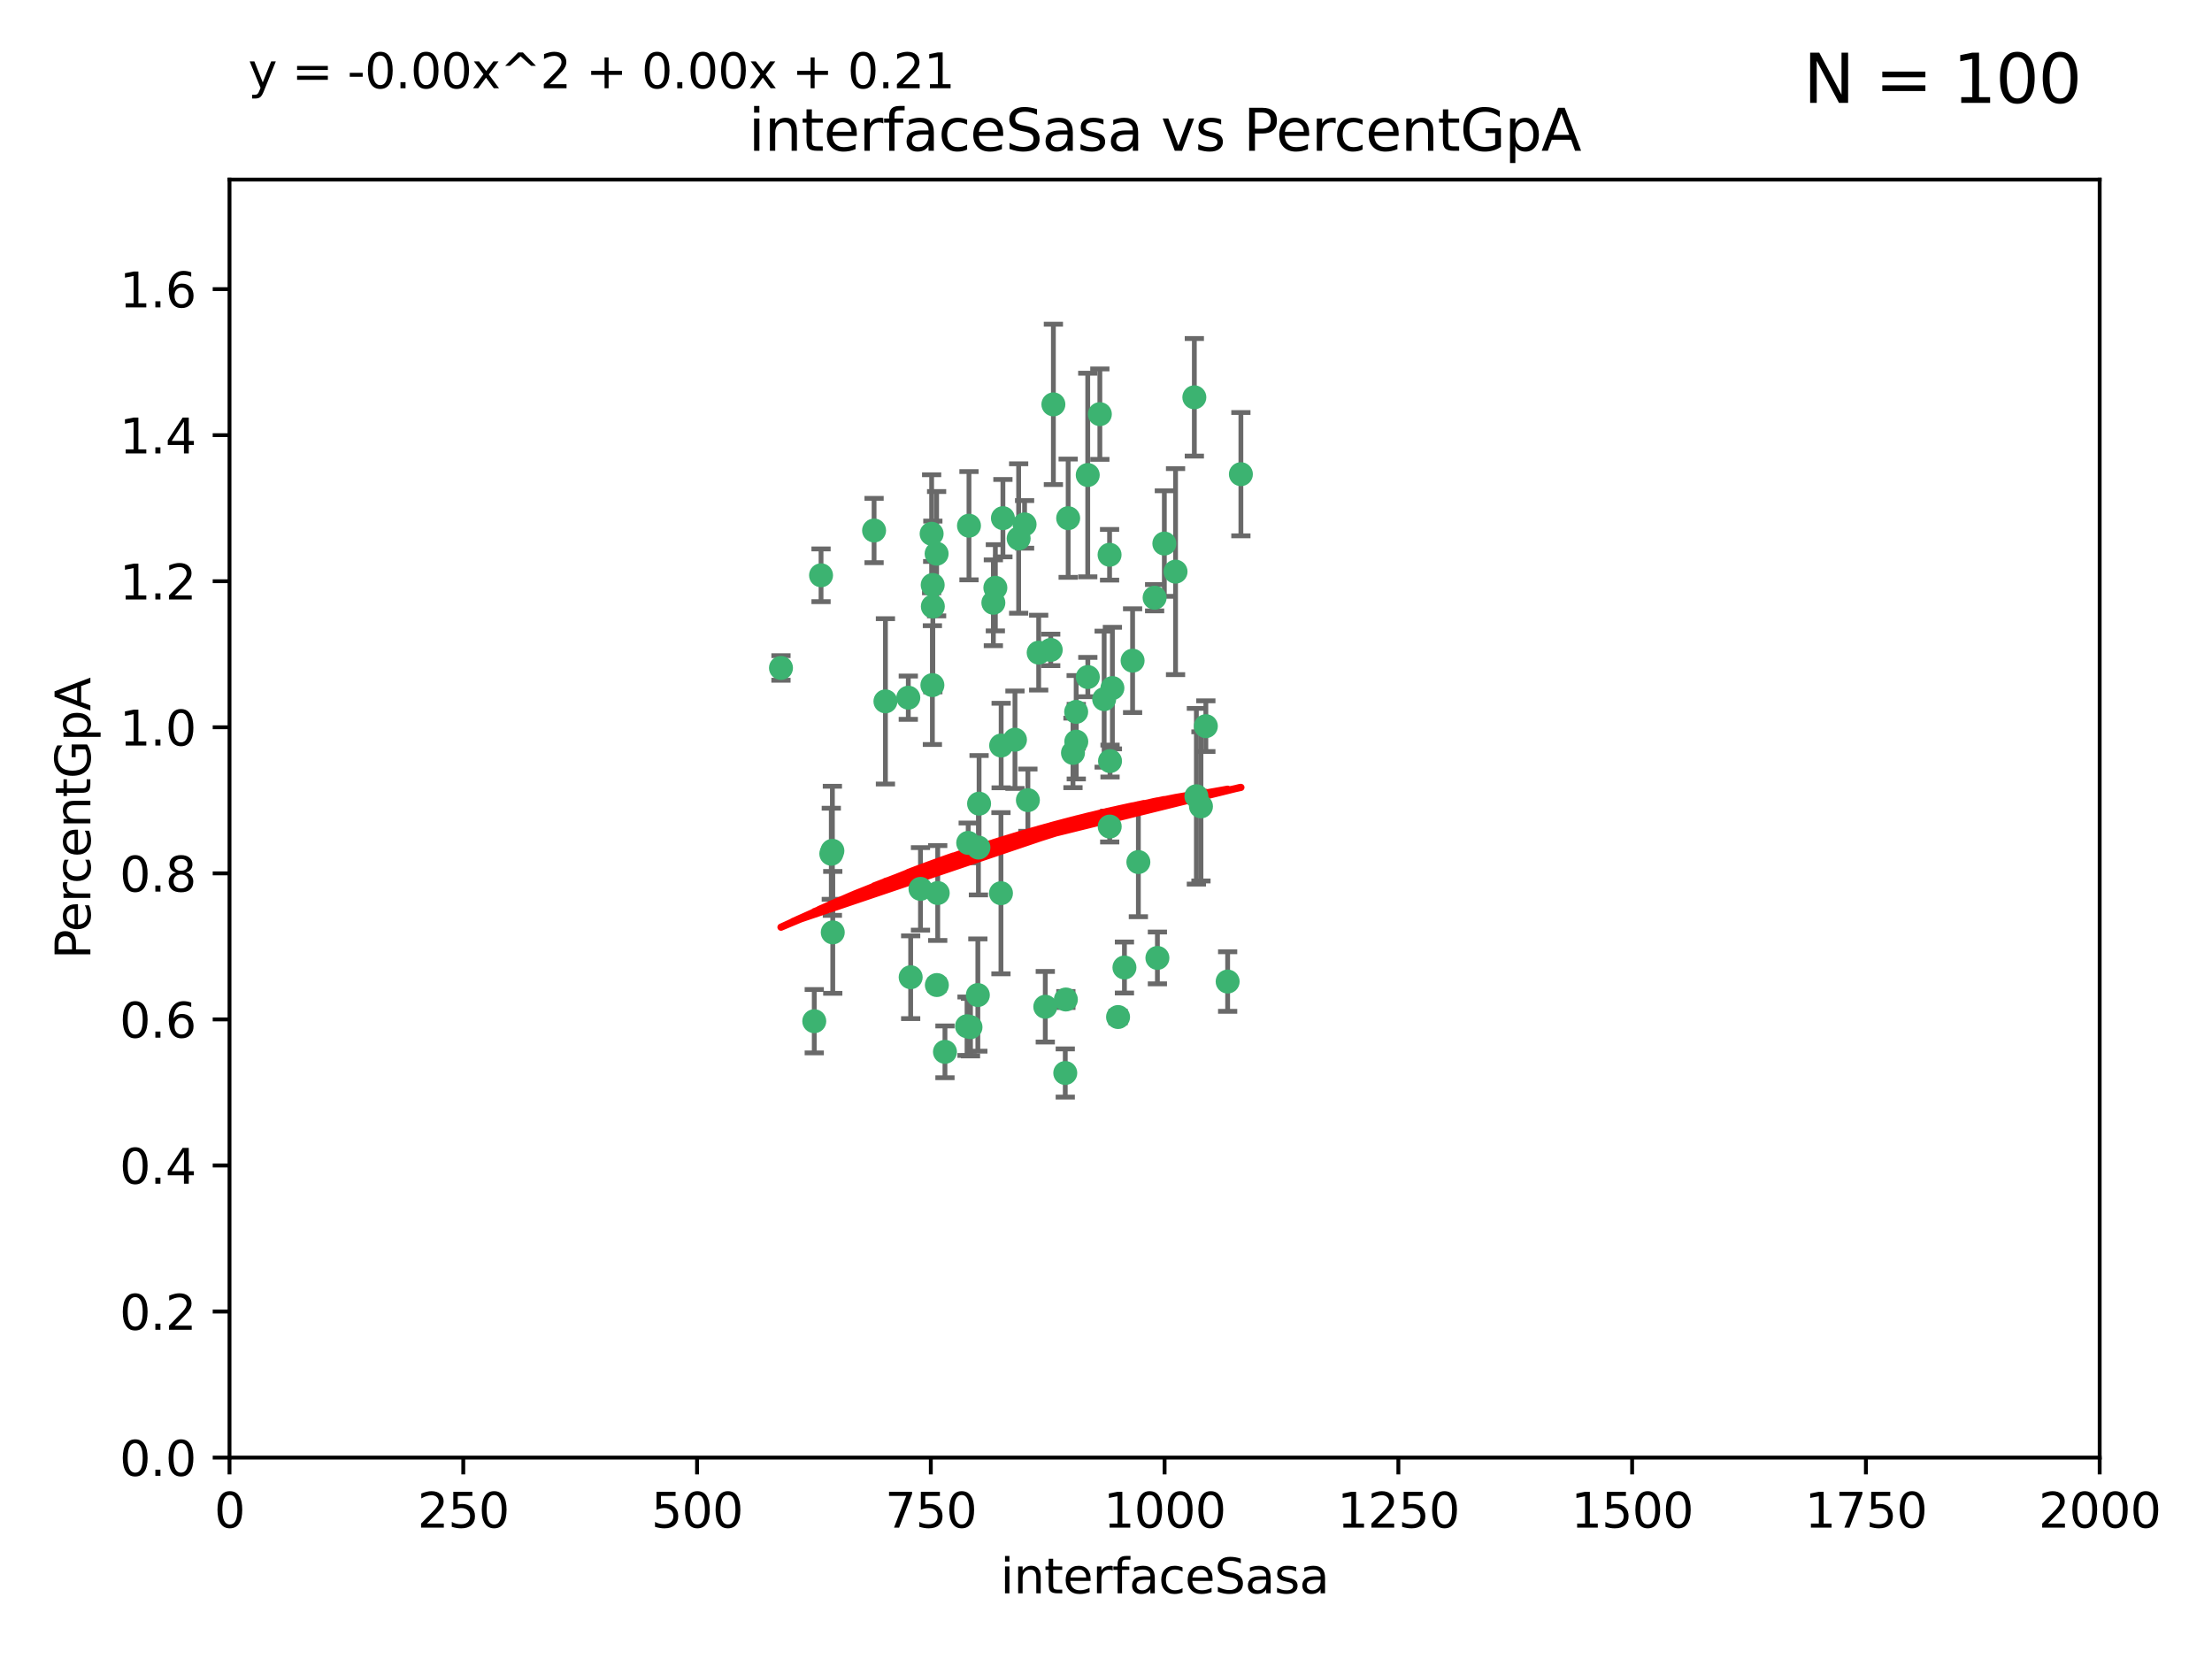 <?xml version="1.0" encoding="utf-8" standalone="no"?>
<!DOCTYPE svg PUBLIC "-//W3C//DTD SVG 1.1//EN"
  "http://www.w3.org/Graphics/SVG/1.1/DTD/svg11.dtd">
<svg xmlns:xlink="http://www.w3.org/1999/xlink" width="460.8pt" height="345.6pt" viewBox="0 0 460.8 345.6" xmlns="http://www.w3.org/2000/svg" version="1.1">
 <defs>
  <style type="text/css">*{stroke-linejoin: round; stroke-linecap: butt}</style>
 </defs>
 <g id="figure_1">
  <g id="patch_1">
   <path d="M 0 345.6 
L 460.8 345.6 
L 460.8 0 
L 0 0 
z
" style="fill: #ffffff"/>
  </g>
  <g id="axes_1">
   <g id="patch_2">
    <path d="M 47.81 303.64 
L 437.4 303.64 
L 437.4 37.411 
L 47.81 37.411 
z
" style="fill: #ffffff"/>
   </g>
   <g id="PathCollection_1">
    <defs>
     <path id="m91ffd4c1c1" d="M 0 1.118 
C 0.297 1.118 0.581 1 0.791 0.791 
C 1 0.581 1.118 0.297 1.118 0 
C 1.118 -0.297 1 -0.581 0.791 -0.791 
C 0.581 -1 0.297 -1.118 0 -1.118 
C -0.297 -1.118 -0.581 -1 -0.791 -0.791 
C -1 -0.581 -1.118 -0.297 -1.118 0 
C -1.118 0.297 -1 0.581 -0.791 0.791 
C -0.581 1 -0.297 1.118 0 1.118 
z
" style="stroke: #3cb371"/>
    </defs>
    <g clip-path="url(#p90af08c857)">
     <use xlink:href="#m91ffd4c1c1" x="231.145" y="115.568" style="fill: #3cb371; stroke: #3cb371"/>
     <use xlink:href="#m91ffd4c1c1" x="242.554" y="113.232" style="fill: #3cb371; stroke: #3cb371"/>
     <use xlink:href="#m91ffd4c1c1" x="208.925" y="107.943" style="fill: #3cb371; stroke: #3cb371"/>
     <use xlink:href="#m91ffd4c1c1" x="258.5" y="98.781" style="fill: #3cb371; stroke: #3cb371"/>
     <use xlink:href="#m91ffd4c1c1" x="194.329" y="126.342" style="fill: #3cb371; stroke: #3cb371"/>
     <use xlink:href="#m91ffd4c1c1" x="244.888" y="119.082" style="fill: #3cb371; stroke: #3cb371"/>
     <use xlink:href="#m91ffd4c1c1" x="231.733" y="143.336" style="fill: #3cb371; stroke: #3cb371"/>
     <use xlink:href="#m91ffd4c1c1" x="251.201" y="151.274" style="fill: #3cb371; stroke: #3cb371"/>
     <use xlink:href="#m91ffd4c1c1" x="201.856" y="109.513" style="fill: #3cb371; stroke: #3cb371"/>
     <use xlink:href="#m91ffd4c1c1" x="226.614" y="141.043" style="fill: #3cb371; stroke: #3cb371"/>
     <use xlink:href="#m91ffd4c1c1" x="214.128" y="166.685" style="fill: #3cb371; stroke: #3cb371"/>
     <use xlink:href="#m91ffd4c1c1" x="240.527" y="124.513" style="fill: #3cb371; stroke: #3cb371"/>
     <use xlink:href="#m91ffd4c1c1" x="218.885" y="135.386" style="fill: #3cb371; stroke: #3cb371"/>
     <use xlink:href="#m91ffd4c1c1" x="226.597" y="98.955" style="fill: #3cb371; stroke: #3cb371"/>
     <use xlink:href="#m91ffd4c1c1" x="235.941" y="137.629" style="fill: #3cb371; stroke: #3cb371"/>
     <use xlink:href="#m91ffd4c1c1" x="232.912" y="211.864" style="fill: #3cb371; stroke: #3cb371"/>
     <use xlink:href="#m91ffd4c1c1" x="222.518" y="107.949" style="fill: #3cb371; stroke: #3cb371"/>
     <use xlink:href="#m91ffd4c1c1" x="203.96" y="167.417" style="fill: #3cb371; stroke: #3cb371"/>
     <use xlink:href="#m91ffd4c1c1" x="194.296" y="121.859" style="fill: #3cb371; stroke: #3cb371"/>
     <use xlink:href="#m91ffd4c1c1" x="229.119" y="86.272" style="fill: #3cb371; stroke: #3cb371"/>
     <use xlink:href="#m91ffd4c1c1" x="250.183" y="167.984" style="fill: #3cb371; stroke: #3cb371"/>
     <use xlink:href="#m91ffd4c1c1" x="207.351" y="122.444" style="fill: #3cb371; stroke: #3cb371"/>
     <use xlink:href="#m91ffd4c1c1" x="195.114" y="115.347" style="fill: #3cb371; stroke: #3cb371"/>
     <use xlink:href="#m91ffd4c1c1" x="182.088" y="110.514" style="fill: #3cb371; stroke: #3cb371"/>
     <use xlink:href="#m91ffd4c1c1" x="203.825" y="176.562" style="fill: #3cb371; stroke: #3cb371"/>
     <use xlink:href="#m91ffd4c1c1" x="213.44" y="109.239" style="fill: #3cb371; stroke: #3cb371"/>
     <use xlink:href="#m91ffd4c1c1" x="196.853" y="219.119" style="fill: #3cb371; stroke: #3cb371"/>
     <use xlink:href="#m91ffd4c1c1" x="249.228" y="165.873" style="fill: #3cb371; stroke: #3cb371"/>
     <use xlink:href="#m91ffd4c1c1" x="222.039" y="208.215" style="fill: #3cb371; stroke: #3cb371"/>
     <use xlink:href="#m91ffd4c1c1" x="189.216" y="145.341" style="fill: #3cb371; stroke: #3cb371"/>
     <use xlink:href="#m91ffd4c1c1" x="202.173" y="213.979" style="fill: #3cb371; stroke: #3cb371"/>
     <use xlink:href="#m91ffd4c1c1" x="203.704" y="207.286" style="fill: #3cb371; stroke: #3cb371"/>
     <use xlink:href="#m91ffd4c1c1" x="208.518" y="186.072" style="fill: #3cb371; stroke: #3cb371"/>
     <use xlink:href="#m91ffd4c1c1" x="206.936" y="125.569" style="fill: #3cb371; stroke: #3cb371"/>
     <use xlink:href="#m91ffd4c1c1" x="211.436" y="154.097" style="fill: #3cb371; stroke: #3cb371"/>
     <use xlink:href="#m91ffd4c1c1" x="194.076" y="111.192" style="fill: #3cb371; stroke: #3cb371"/>
     <use xlink:href="#m91ffd4c1c1" x="171.039" y="119.843" style="fill: #3cb371; stroke: #3cb371"/>
     <use xlink:href="#m91ffd4c1c1" x="194.235" y="142.72" style="fill: #3cb371; stroke: #3cb371"/>
     <use xlink:href="#m91ffd4c1c1" x="231.239" y="158.542" style="fill: #3cb371; stroke: #3cb371"/>
     <use xlink:href="#m91ffd4c1c1" x="230.017" y="145.644" style="fill: #3cb371; stroke: #3cb371"/>
     <use xlink:href="#m91ffd4c1c1" x="224.209" y="154.498" style="fill: #3cb371; stroke: #3cb371"/>
     <use xlink:href="#m91ffd4c1c1" x="255.742" y="204.475" style="fill: #3cb371; stroke: #3cb371"/>
     <use xlink:href="#m91ffd4c1c1" x="201.453" y="213.781" style="fill: #3cb371; stroke: #3cb371"/>
     <use xlink:href="#m91ffd4c1c1" x="248.803" y="82.766" style="fill: #3cb371; stroke: #3cb371"/>
     <use xlink:href="#m91ffd4c1c1" x="241.109" y="199.555" style="fill: #3cb371; stroke: #3cb371"/>
     <use xlink:href="#m91ffd4c1c1" x="184.453" y="146.106" style="fill: #3cb371; stroke: #3cb371"/>
     <use xlink:href="#m91ffd4c1c1" x="173.174" y="177.849" style="fill: #3cb371; stroke: #3cb371"/>
     <use xlink:href="#m91ffd4c1c1" x="221.914" y="223.525" style="fill: #3cb371; stroke: #3cb371"/>
     <use xlink:href="#m91ffd4c1c1" x="216.376" y="135.958" style="fill: #3cb371; stroke: #3cb371"/>
     <use xlink:href="#m91ffd4c1c1" x="169.625" y="212.733" style="fill: #3cb371; stroke: #3cb371"/>
     <use xlink:href="#m91ffd4c1c1" x="201.694" y="175.59" style="fill: #3cb371; stroke: #3cb371"/>
     <use xlink:href="#m91ffd4c1c1" x="224.185" y="148.297" style="fill: #3cb371; stroke: #3cb371"/>
     <use xlink:href="#m91ffd4c1c1" x="231.172" y="172.188" style="fill: #3cb371; stroke: #3cb371"/>
     <use xlink:href="#m91ffd4c1c1" x="195.165" y="205.202" style="fill: #3cb371; stroke: #3cb371"/>
     <use xlink:href="#m91ffd4c1c1" x="212.203" y="112.178" style="fill: #3cb371; stroke: #3cb371"/>
     <use xlink:href="#m91ffd4c1c1" x="195.344" y="186.034" style="fill: #3cb371; stroke: #3cb371"/>
     <use xlink:href="#m91ffd4c1c1" x="219.44" y="84.238" style="fill: #3cb371; stroke: #3cb371"/>
     <use xlink:href="#m91ffd4c1c1" x="208.557" y="155.307" style="fill: #3cb371; stroke: #3cb371"/>
     <use xlink:href="#m91ffd4c1c1" x="191.752" y="185.169" style="fill: #3cb371; stroke: #3cb371"/>
     <use xlink:href="#m91ffd4c1c1" x="189.71" y="203.575" style="fill: #3cb371; stroke: #3cb371"/>
     <use xlink:href="#m91ffd4c1c1" x="234.242" y="201.55" style="fill: #3cb371; stroke: #3cb371"/>
     <use xlink:href="#m91ffd4c1c1" x="173.402" y="177.24" style="fill: #3cb371; stroke: #3cb371"/>
     <use xlink:href="#m91ffd4c1c1" x="223.521" y="156.841" style="fill: #3cb371; stroke: #3cb371"/>
     <use xlink:href="#m91ffd4c1c1" x="237.143" y="179.582" style="fill: #3cb371; stroke: #3cb371"/>
     <use xlink:href="#m91ffd4c1c1" x="162.692" y="139.145" style="fill: #3cb371; stroke: #3cb371"/>
     <use xlink:href="#m91ffd4c1c1" x="217.753" y="209.723" style="fill: #3cb371; stroke: #3cb371"/>
     <use xlink:href="#m91ffd4c1c1" x="173.48" y="194.231" style="fill: #3cb371; stroke: #3cb371"/>
    </g>
   </g>
   <g id="matplotlib.axis_1">
    <g id="xtick_1">
     <g id="line2d_1">
      <defs>
       <path id="mcee4d5b9c7" d="M 0 0 
L 0 3.5 
" style="stroke: #000000; stroke-width: 0.8"/>
      </defs>
      <g>
       <use xlink:href="#mcee4d5b9c7" x="47.81" y="303.64" style="stroke: #000000; stroke-width: 0.8"/>
      </g>
     </g>
     <g id="text_1">
      <!-- 0 -->
      <g transform="translate(44.629 318.238)scale(0.1 -0.1)">
       <defs>
        <path id="DejaVuSans-30" d="M 2034 4250 
Q 1547 4250 1301 3770 
Q 1056 3291 1056 2328 
Q 1056 1369 1301 889 
Q 1547 409 2034 409 
Q 2525 409 2770 889 
Q 3016 1369 3016 2328 
Q 3016 3291 2770 3770 
Q 2525 4250 2034 4250 
z
M 2034 4750 
Q 2819 4750 3233 4129 
Q 3647 3509 3647 2328 
Q 3647 1150 3233 529 
Q 2819 -91 2034 -91 
Q 1250 -91 836 529 
Q 422 1150 422 2328 
Q 422 3509 836 4129 
Q 1250 4750 2034 4750 
z
" transform="scale(0.016)"/>
       </defs>
       <use xlink:href="#DejaVuSans-30"/>
      </g>
     </g>
    </g>
    <g id="xtick_2">
     <g id="line2d_2">
      <g>
       <use xlink:href="#mcee4d5b9c7" x="96.509" y="303.64" style="stroke: #000000; stroke-width: 0.8"/>
      </g>
     </g>
     <g id="text_2">
      <!-- 250 -->
      <g transform="translate(86.965 318.238)scale(0.1 -0.1)">
       <defs>
        <path id="DejaVuSans-32" d="M 1228 531 
L 3431 531 
L 3431 0 
L 469 0 
L 469 531 
Q 828 903 1448 1529 
Q 2069 2156 2228 2338 
Q 2531 2678 2651 2914 
Q 2772 3150 2772 3378 
Q 2772 3750 2511 3984 
Q 2250 4219 1831 4219 
Q 1534 4219 1204 4116 
Q 875 4013 500 3803 
L 500 4441 
Q 881 4594 1212 4672 
Q 1544 4750 1819 4750 
Q 2544 4750 2975 4387 
Q 3406 4025 3406 3419 
Q 3406 3131 3298 2873 
Q 3191 2616 2906 2266 
Q 2828 2175 2409 1742 
Q 1991 1309 1228 531 
z
" transform="scale(0.016)"/>
        <path id="DejaVuSans-35" d="M 691 4666 
L 3169 4666 
L 3169 4134 
L 1269 4134 
L 1269 2991 
Q 1406 3038 1543 3061 
Q 1681 3084 1819 3084 
Q 2600 3084 3056 2656 
Q 3513 2228 3513 1497 
Q 3513 744 3044 326 
Q 2575 -91 1722 -91 
Q 1428 -91 1123 -41 
Q 819 9 494 109 
L 494 744 
Q 775 591 1075 516 
Q 1375 441 1709 441 
Q 2250 441 2565 725 
Q 2881 1009 2881 1497 
Q 2881 1984 2565 2268 
Q 2250 2553 1709 2553 
Q 1456 2553 1204 2497 
Q 953 2441 691 2322 
L 691 4666 
z
" transform="scale(0.016)"/>
       </defs>
       <use xlink:href="#DejaVuSans-32"/>
       <use xlink:href="#DejaVuSans-35" x="63.623"/>
       <use xlink:href="#DejaVuSans-30" x="127.246"/>
      </g>
     </g>
    </g>
    <g id="xtick_3">
     <g id="line2d_3">
      <g>
       <use xlink:href="#mcee4d5b9c7" x="145.208" y="303.64" style="stroke: #000000; stroke-width: 0.8"/>
      </g>
     </g>
     <g id="text_3">
      <!-- 500 -->
      <g transform="translate(135.664 318.238)scale(0.1 -0.1)">
       <use xlink:href="#DejaVuSans-35"/>
       <use xlink:href="#DejaVuSans-30" x="63.623"/>
       <use xlink:href="#DejaVuSans-30" x="127.246"/>
      </g>
     </g>
    </g>
    <g id="xtick_4">
     <g id="line2d_4">
      <g>
       <use xlink:href="#mcee4d5b9c7" x="193.906" y="303.64" style="stroke: #000000; stroke-width: 0.8"/>
      </g>
     </g>
     <g id="text_4">
      <!-- 750 -->
      <g transform="translate(184.363 318.238)scale(0.1 -0.1)">
       <defs>
        <path id="DejaVuSans-37" d="M 525 4666 
L 3525 4666 
L 3525 4397 
L 1831 0 
L 1172 0 
L 2766 4134 
L 525 4134 
L 525 4666 
z
" transform="scale(0.016)"/>
       </defs>
       <use xlink:href="#DejaVuSans-37"/>
       <use xlink:href="#DejaVuSans-35" x="63.623"/>
       <use xlink:href="#DejaVuSans-30" x="127.246"/>
      </g>
     </g>
    </g>
    <g id="xtick_5">
     <g id="line2d_5">
      <g>
       <use xlink:href="#mcee4d5b9c7" x="242.605" y="303.64" style="stroke: #000000; stroke-width: 0.8"/>
      </g>
     </g>
     <g id="text_5">
      <!-- 1000 -->
      <g transform="translate(229.88 318.238)scale(0.1 -0.1)">
       <defs>
        <path id="DejaVuSans-31" d="M 794 531 
L 1825 531 
L 1825 4091 
L 703 3866 
L 703 4441 
L 1819 4666 
L 2450 4666 
L 2450 531 
L 3481 531 
L 3481 0 
L 794 0 
L 794 531 
z
" transform="scale(0.016)"/>
       </defs>
       <use xlink:href="#DejaVuSans-31"/>
       <use xlink:href="#DejaVuSans-30" x="63.623"/>
       <use xlink:href="#DejaVuSans-30" x="127.246"/>
       <use xlink:href="#DejaVuSans-30" x="190.869"/>
      </g>
     </g>
    </g>
    <g id="xtick_6">
     <g id="line2d_6">
      <g>
       <use xlink:href="#mcee4d5b9c7" x="291.304" y="303.64" style="stroke: #000000; stroke-width: 0.8"/>
      </g>
     </g>
     <g id="text_6">
      <!-- 1250 -->
      <g transform="translate(278.579 318.238)scale(0.1 -0.1)">
       <use xlink:href="#DejaVuSans-31"/>
       <use xlink:href="#DejaVuSans-32" x="63.623"/>
       <use xlink:href="#DejaVuSans-35" x="127.246"/>
       <use xlink:href="#DejaVuSans-30" x="190.869"/>
      </g>
     </g>
    </g>
    <g id="xtick_7">
     <g id="line2d_7">
      <g>
       <use xlink:href="#mcee4d5b9c7" x="340.002" y="303.64" style="stroke: #000000; stroke-width: 0.8"/>
      </g>
     </g>
     <g id="text_7">
      <!-- 1500 -->
      <g transform="translate(327.277 318.238)scale(0.1 -0.1)">
       <use xlink:href="#DejaVuSans-31"/>
       <use xlink:href="#DejaVuSans-35" x="63.623"/>
       <use xlink:href="#DejaVuSans-30" x="127.246"/>
       <use xlink:href="#DejaVuSans-30" x="190.869"/>
      </g>
     </g>
    </g>
    <g id="xtick_8">
     <g id="line2d_8">
      <g>
       <use xlink:href="#mcee4d5b9c7" x="388.701" y="303.64" style="stroke: #000000; stroke-width: 0.8"/>
      </g>
     </g>
     <g id="text_8">
      <!-- 1750 -->
      <g transform="translate(375.976 318.238)scale(0.1 -0.1)">
       <use xlink:href="#DejaVuSans-31"/>
       <use xlink:href="#DejaVuSans-37" x="63.623"/>
       <use xlink:href="#DejaVuSans-35" x="127.246"/>
       <use xlink:href="#DejaVuSans-30" x="190.869"/>
      </g>
     </g>
    </g>
    <g id="xtick_9">
     <g id="line2d_9">
      <g>
       <use xlink:href="#mcee4d5b9c7" x="437.4" y="303.64" style="stroke: #000000; stroke-width: 0.8"/>
      </g>
     </g>
     <g id="text_9">
      <!-- 2000 -->
      <g transform="translate(424.675 318.238)scale(0.1 -0.1)">
       <use xlink:href="#DejaVuSans-32"/>
       <use xlink:href="#DejaVuSans-30" x="63.623"/>
       <use xlink:href="#DejaVuSans-30" x="127.246"/>
       <use xlink:href="#DejaVuSans-30" x="190.869"/>
      </g>
     </g>
    </g>
    <g id="text_10">
     <!-- interfaceSasa -->
     <g transform="translate(208.398 331.917)scale(0.1 -0.1)">
      <defs>
       <path id="DejaVuSans-69" d="M 603 3500 
L 1178 3500 
L 1178 0 
L 603 0 
L 603 3500 
z
M 603 4863 
L 1178 4863 
L 1178 4134 
L 603 4134 
L 603 4863 
z
" transform="scale(0.016)"/>
       <path id="DejaVuSans-6e" d="M 3513 2113 
L 3513 0 
L 2938 0 
L 2938 2094 
Q 2938 2591 2744 2837 
Q 2550 3084 2163 3084 
Q 1697 3084 1428 2787 
Q 1159 2491 1159 1978 
L 1159 0 
L 581 0 
L 581 3500 
L 1159 3500 
L 1159 2956 
Q 1366 3272 1645 3428 
Q 1925 3584 2291 3584 
Q 2894 3584 3203 3211 
Q 3513 2838 3513 2113 
z
" transform="scale(0.016)"/>
       <path id="DejaVuSans-74" d="M 1172 4494 
L 1172 3500 
L 2356 3500 
L 2356 3053 
L 1172 3053 
L 1172 1153 
Q 1172 725 1289 603 
Q 1406 481 1766 481 
L 2356 481 
L 2356 0 
L 1766 0 
Q 1100 0 847 248 
Q 594 497 594 1153 
L 594 3053 
L 172 3053 
L 172 3500 
L 594 3500 
L 594 4494 
L 1172 4494 
z
" transform="scale(0.016)"/>
       <path id="DejaVuSans-65" d="M 3597 1894 
L 3597 1613 
L 953 1613 
Q 991 1019 1311 708 
Q 1631 397 2203 397 
Q 2534 397 2845 478 
Q 3156 559 3463 722 
L 3463 178 
Q 3153 47 2828 -22 
Q 2503 -91 2169 -91 
Q 1331 -91 842 396 
Q 353 884 353 1716 
Q 353 2575 817 3079 
Q 1281 3584 2069 3584 
Q 2775 3584 3186 3129 
Q 3597 2675 3597 1894 
z
M 3022 2063 
Q 3016 2534 2758 2815 
Q 2500 3097 2075 3097 
Q 1594 3097 1305 2825 
Q 1016 2553 972 2059 
L 3022 2063 
z
" transform="scale(0.016)"/>
       <path id="DejaVuSans-72" d="M 2631 2963 
Q 2534 3019 2420 3045 
Q 2306 3072 2169 3072 
Q 1681 3072 1420 2755 
Q 1159 2438 1159 1844 
L 1159 0 
L 581 0 
L 581 3500 
L 1159 3500 
L 1159 2956 
Q 1341 3275 1631 3429 
Q 1922 3584 2338 3584 
Q 2397 3584 2469 3576 
Q 2541 3569 2628 3553 
L 2631 2963 
z
" transform="scale(0.016)"/>
       <path id="DejaVuSans-66" d="M 2375 4863 
L 2375 4384 
L 1825 4384 
Q 1516 4384 1395 4259 
Q 1275 4134 1275 3809 
L 1275 3500 
L 2222 3500 
L 2222 3053 
L 1275 3053 
L 1275 0 
L 697 0 
L 697 3053 
L 147 3053 
L 147 3500 
L 697 3500 
L 697 3744 
Q 697 4328 969 4595 
Q 1241 4863 1831 4863 
L 2375 4863 
z
" transform="scale(0.016)"/>
       <path id="DejaVuSans-61" d="M 2194 1759 
Q 1497 1759 1228 1600 
Q 959 1441 959 1056 
Q 959 750 1161 570 
Q 1363 391 1709 391 
Q 2188 391 2477 730 
Q 2766 1069 2766 1631 
L 2766 1759 
L 2194 1759 
z
M 3341 1997 
L 3341 0 
L 2766 0 
L 2766 531 
Q 2569 213 2275 61 
Q 1981 -91 1556 -91 
Q 1019 -91 701 211 
Q 384 513 384 1019 
Q 384 1609 779 1909 
Q 1175 2209 1959 2209 
L 2766 2209 
L 2766 2266 
Q 2766 2663 2505 2880 
Q 2244 3097 1772 3097 
Q 1472 3097 1187 3025 
Q 903 2953 641 2809 
L 641 3341 
Q 956 3463 1253 3523 
Q 1550 3584 1831 3584 
Q 2591 3584 2966 3190 
Q 3341 2797 3341 1997 
z
" transform="scale(0.016)"/>
       <path id="DejaVuSans-63" d="M 3122 3366 
L 3122 2828 
Q 2878 2963 2633 3030 
Q 2388 3097 2138 3097 
Q 1578 3097 1268 2742 
Q 959 2388 959 1747 
Q 959 1106 1268 751 
Q 1578 397 2138 397 
Q 2388 397 2633 464 
Q 2878 531 3122 666 
L 3122 134 
Q 2881 22 2623 -34 
Q 2366 -91 2075 -91 
Q 1284 -91 818 406 
Q 353 903 353 1747 
Q 353 2603 823 3093 
Q 1294 3584 2113 3584 
Q 2378 3584 2631 3529 
Q 2884 3475 3122 3366 
z
" transform="scale(0.016)"/>
       <path id="DejaVuSans-53" d="M 3425 4513 
L 3425 3897 
Q 3066 4069 2747 4153 
Q 2428 4238 2131 4238 
Q 1616 4238 1336 4038 
Q 1056 3838 1056 3469 
Q 1056 3159 1242 3001 
Q 1428 2844 1947 2747 
L 2328 2669 
Q 3034 2534 3370 2195 
Q 3706 1856 3706 1288 
Q 3706 609 3251 259 
Q 2797 -91 1919 -91 
Q 1588 -91 1214 -16 
Q 841 59 441 206 
L 441 856 
Q 825 641 1194 531 
Q 1563 422 1919 422 
Q 2459 422 2753 634 
Q 3047 847 3047 1241 
Q 3047 1584 2836 1778 
Q 2625 1972 2144 2069 
L 1759 2144 
Q 1053 2284 737 2584 
Q 422 2884 422 3419 
Q 422 4038 858 4394 
Q 1294 4750 2059 4750 
Q 2388 4750 2728 4690 
Q 3069 4631 3425 4513 
z
" transform="scale(0.016)"/>
       <path id="DejaVuSans-73" d="M 2834 3397 
L 2834 2853 
Q 2591 2978 2328 3040 
Q 2066 3103 1784 3103 
Q 1356 3103 1142 2972 
Q 928 2841 928 2578 
Q 928 2378 1081 2264 
Q 1234 2150 1697 2047 
L 1894 2003 
Q 2506 1872 2764 1633 
Q 3022 1394 3022 966 
Q 3022 478 2636 193 
Q 2250 -91 1575 -91 
Q 1294 -91 989 -36 
Q 684 19 347 128 
L 347 722 
Q 666 556 975 473 
Q 1284 391 1588 391 
Q 1994 391 2212 530 
Q 2431 669 2431 922 
Q 2431 1156 2273 1281 
Q 2116 1406 1581 1522 
L 1381 1569 
Q 847 1681 609 1914 
Q 372 2147 372 2553 
Q 372 3047 722 3315 
Q 1072 3584 1716 3584 
Q 2034 3584 2315 3537 
Q 2597 3491 2834 3397 
z
" transform="scale(0.016)"/>
      </defs>
      <use xlink:href="#DejaVuSans-69"/>
      <use xlink:href="#DejaVuSans-6e" x="27.783"/>
      <use xlink:href="#DejaVuSans-74" x="91.162"/>
      <use xlink:href="#DejaVuSans-65" x="130.371"/>
      <use xlink:href="#DejaVuSans-72" x="191.895"/>
      <use xlink:href="#DejaVuSans-66" x="233.008"/>
      <use xlink:href="#DejaVuSans-61" x="268.213"/>
      <use xlink:href="#DejaVuSans-63" x="329.492"/>
      <use xlink:href="#DejaVuSans-65" x="384.473"/>
      <use xlink:href="#DejaVuSans-53" x="445.996"/>
      <use xlink:href="#DejaVuSans-61" x="509.473"/>
      <use xlink:href="#DejaVuSans-73" x="570.752"/>
      <use xlink:href="#DejaVuSans-61" x="622.852"/>
     </g>
    </g>
   </g>
   <g id="matplotlib.axis_2">
    <g id="ytick_1">
     <g id="line2d_10">
      <defs>
       <path id="m5c4401e936" d="M 0 0 
L -3.5 0 
" style="stroke: #000000; stroke-width: 0.8"/>
      </defs>
      <g>
       <use xlink:href="#m5c4401e936" x="47.81" y="303.64" style="stroke: #000000; stroke-width: 0.8"/>
      </g>
     </g>
     <g id="text_11">
      <!-- 0.0 -->
      <g transform="translate(24.907 307.439)scale(0.1 -0.1)">
       <defs>
        <path id="DejaVuSans-2e" d="M 684 794 
L 1344 794 
L 1344 0 
L 684 0 
L 684 794 
z
" transform="scale(0.016)"/>
       </defs>
       <use xlink:href="#DejaVuSans-30"/>
       <use xlink:href="#DejaVuSans-2e" x="63.623"/>
       <use xlink:href="#DejaVuSans-30" x="95.41"/>
      </g>
     </g>
    </g>
    <g id="ytick_2">
     <g id="line2d_11">
      <g>
       <use xlink:href="#m5c4401e936" x="47.81" y="273.214" style="stroke: #000000; stroke-width: 0.8"/>
      </g>
     </g>
     <g id="text_12">
      <!-- 0.2 -->
      <g transform="translate(24.907 277.013)scale(0.1 -0.1)">
       <use xlink:href="#DejaVuSans-30"/>
       <use xlink:href="#DejaVuSans-2e" x="63.623"/>
       <use xlink:href="#DejaVuSans-32" x="95.41"/>
      </g>
     </g>
    </g>
    <g id="ytick_3">
     <g id="line2d_12">
      <g>
       <use xlink:href="#m5c4401e936" x="47.81" y="242.788" style="stroke: #000000; stroke-width: 0.8"/>
      </g>
     </g>
     <g id="text_13">
      <!-- 0.4 -->
      <g transform="translate(24.907 246.587)scale(0.1 -0.1)">
       <defs>
        <path id="DejaVuSans-34" d="M 2419 4116 
L 825 1625 
L 2419 1625 
L 2419 4116 
z
M 2253 4666 
L 3047 4666 
L 3047 1625 
L 3713 1625 
L 3713 1100 
L 3047 1100 
L 3047 0 
L 2419 0 
L 2419 1100 
L 313 1100 
L 313 1709 
L 2253 4666 
z
" transform="scale(0.016)"/>
       </defs>
       <use xlink:href="#DejaVuSans-30"/>
       <use xlink:href="#DejaVuSans-2e" x="63.623"/>
       <use xlink:href="#DejaVuSans-34" x="95.41"/>
      </g>
     </g>
    </g>
    <g id="ytick_4">
     <g id="line2d_13">
      <g>
       <use xlink:href="#m5c4401e936" x="47.81" y="212.362" style="stroke: #000000; stroke-width: 0.8"/>
      </g>
     </g>
     <g id="text_14">
      <!-- 0.6 -->
      <g transform="translate(24.907 216.161)scale(0.1 -0.1)">
       <defs>
        <path id="DejaVuSans-36" d="M 2113 2584 
Q 1688 2584 1439 2293 
Q 1191 2003 1191 1497 
Q 1191 994 1439 701 
Q 1688 409 2113 409 
Q 2538 409 2786 701 
Q 3034 994 3034 1497 
Q 3034 2003 2786 2293 
Q 2538 2584 2113 2584 
z
M 3366 4563 
L 3366 3988 
Q 3128 4100 2886 4159 
Q 2644 4219 2406 4219 
Q 1781 4219 1451 3797 
Q 1122 3375 1075 2522 
Q 1259 2794 1537 2939 
Q 1816 3084 2150 3084 
Q 2853 3084 3261 2657 
Q 3669 2231 3669 1497 
Q 3669 778 3244 343 
Q 2819 -91 2113 -91 
Q 1303 -91 875 529 
Q 447 1150 447 2328 
Q 447 3434 972 4092 
Q 1497 4750 2381 4750 
Q 2619 4750 2861 4703 
Q 3103 4656 3366 4563 
z
" transform="scale(0.016)"/>
       </defs>
       <use xlink:href="#DejaVuSans-30"/>
       <use xlink:href="#DejaVuSans-2e" x="63.623"/>
       <use xlink:href="#DejaVuSans-36" x="95.41"/>
      </g>
     </g>
    </g>
    <g id="ytick_5">
     <g id="line2d_14">
      <g>
       <use xlink:href="#m5c4401e936" x="47.81" y="181.935" style="stroke: #000000; stroke-width: 0.8"/>
      </g>
     </g>
     <g id="text_15">
      <!-- 0.8 -->
      <g transform="translate(24.907 185.735)scale(0.1 -0.1)">
       <defs>
        <path id="DejaVuSans-38" d="M 2034 2216 
Q 1584 2216 1326 1975 
Q 1069 1734 1069 1313 
Q 1069 891 1326 650 
Q 1584 409 2034 409 
Q 2484 409 2743 651 
Q 3003 894 3003 1313 
Q 3003 1734 2745 1975 
Q 2488 2216 2034 2216 
z
M 1403 2484 
Q 997 2584 770 2862 
Q 544 3141 544 3541 
Q 544 4100 942 4425 
Q 1341 4750 2034 4750 
Q 2731 4750 3128 4425 
Q 3525 4100 3525 3541 
Q 3525 3141 3298 2862 
Q 3072 2584 2669 2484 
Q 3125 2378 3379 2068 
Q 3634 1759 3634 1313 
Q 3634 634 3220 271 
Q 2806 -91 2034 -91 
Q 1263 -91 848 271 
Q 434 634 434 1313 
Q 434 1759 690 2068 
Q 947 2378 1403 2484 
z
M 1172 3481 
Q 1172 3119 1398 2916 
Q 1625 2713 2034 2713 
Q 2441 2713 2670 2916 
Q 2900 3119 2900 3481 
Q 2900 3844 2670 4047 
Q 2441 4250 2034 4250 
Q 1625 4250 1398 4047 
Q 1172 3844 1172 3481 
z
" transform="scale(0.016)"/>
       </defs>
       <use xlink:href="#DejaVuSans-30"/>
       <use xlink:href="#DejaVuSans-2e" x="63.623"/>
       <use xlink:href="#DejaVuSans-38" x="95.41"/>
      </g>
     </g>
    </g>
    <g id="ytick_6">
     <g id="line2d_15">
      <g>
       <use xlink:href="#m5c4401e936" x="47.81" y="151.509" style="stroke: #000000; stroke-width: 0.8"/>
      </g>
     </g>
     <g id="text_16">
      <!-- 1.0 -->
      <g transform="translate(24.907 155.308)scale(0.1 -0.1)">
       <use xlink:href="#DejaVuSans-31"/>
       <use xlink:href="#DejaVuSans-2e" x="63.623"/>
       <use xlink:href="#DejaVuSans-30" x="95.41"/>
      </g>
     </g>
    </g>
    <g id="ytick_7">
     <g id="line2d_16">
      <g>
       <use xlink:href="#m5c4401e936" x="47.81" y="121.083" style="stroke: #000000; stroke-width: 0.8"/>
      </g>
     </g>
     <g id="text_17">
      <!-- 1.2 -->
      <g transform="translate(24.907 124.882)scale(0.1 -0.1)">
       <use xlink:href="#DejaVuSans-31"/>
       <use xlink:href="#DejaVuSans-2e" x="63.623"/>
       <use xlink:href="#DejaVuSans-32" x="95.41"/>
      </g>
     </g>
    </g>
    <g id="ytick_8">
     <g id="line2d_17">
      <g>
       <use xlink:href="#m5c4401e936" x="47.81" y="90.657" style="stroke: #000000; stroke-width: 0.8"/>
      </g>
     </g>
     <g id="text_18">
      <!-- 1.4 -->
      <g transform="translate(24.907 94.456)scale(0.1 -0.1)">
       <use xlink:href="#DejaVuSans-31"/>
       <use xlink:href="#DejaVuSans-2e" x="63.623"/>
       <use xlink:href="#DejaVuSans-34" x="95.41"/>
      </g>
     </g>
    </g>
    <g id="ytick_9">
     <g id="line2d_18">
      <g>
       <use xlink:href="#m5c4401e936" x="47.81" y="60.231" style="stroke: #000000; stroke-width: 0.8"/>
      </g>
     </g>
     <g id="text_19">
      <!-- 1.6 -->
      <g transform="translate(24.907 64.03)scale(0.1 -0.1)">
       <use xlink:href="#DejaVuSans-31"/>
       <use xlink:href="#DejaVuSans-2e" x="63.623"/>
       <use xlink:href="#DejaVuSans-36" x="95.41"/>
      </g>
     </g>
    </g>
    <g id="text_20">
     <!-- PercentGpA -->
     <g transform="translate(18.827 199.802)rotate(-90)scale(0.1 -0.1)">
      <defs>
       <path id="DejaVuSans-50" d="M 1259 4147 
L 1259 2394 
L 2053 2394 
Q 2494 2394 2734 2622 
Q 2975 2850 2975 3272 
Q 2975 3691 2734 3919 
Q 2494 4147 2053 4147 
L 1259 4147 
z
M 628 4666 
L 2053 4666 
Q 2838 4666 3239 4311 
Q 3641 3956 3641 3272 
Q 3641 2581 3239 2228 
Q 2838 1875 2053 1875 
L 1259 1875 
L 1259 0 
L 628 0 
L 628 4666 
z
" transform="scale(0.016)"/>
       <path id="DejaVuSans-47" d="M 3809 666 
L 3809 1919 
L 2778 1919 
L 2778 2438 
L 4434 2438 
L 4434 434 
Q 4069 175 3628 42 
Q 3188 -91 2688 -91 
Q 1594 -91 976 548 
Q 359 1188 359 2328 
Q 359 3472 976 4111 
Q 1594 4750 2688 4750 
Q 3144 4750 3555 4637 
Q 3966 4525 4313 4306 
L 4313 3634 
Q 3963 3931 3569 4081 
Q 3175 4231 2741 4231 
Q 1884 4231 1454 3753 
Q 1025 3275 1025 2328 
Q 1025 1384 1454 906 
Q 1884 428 2741 428 
Q 3075 428 3337 486 
Q 3600 544 3809 666 
z
" transform="scale(0.016)"/>
       <path id="DejaVuSans-70" d="M 1159 525 
L 1159 -1331 
L 581 -1331 
L 581 3500 
L 1159 3500 
L 1159 2969 
Q 1341 3281 1617 3432 
Q 1894 3584 2278 3584 
Q 2916 3584 3314 3078 
Q 3713 2572 3713 1747 
Q 3713 922 3314 415 
Q 2916 -91 2278 -91 
Q 1894 -91 1617 61 
Q 1341 213 1159 525 
z
M 3116 1747 
Q 3116 2381 2855 2742 
Q 2594 3103 2138 3103 
Q 1681 3103 1420 2742 
Q 1159 2381 1159 1747 
Q 1159 1113 1420 752 
Q 1681 391 2138 391 
Q 2594 391 2855 752 
Q 3116 1113 3116 1747 
z
" transform="scale(0.016)"/>
       <path id="DejaVuSans-41" d="M 2188 4044 
L 1331 1722 
L 3047 1722 
L 2188 4044 
z
M 1831 4666 
L 2547 4666 
L 4325 0 
L 3669 0 
L 3244 1197 
L 1141 1197 
L 716 0 
L 50 0 
L 1831 4666 
z
" transform="scale(0.016)"/>
      </defs>
      <use xlink:href="#DejaVuSans-50"/>
      <use xlink:href="#DejaVuSans-65" x="56.678"/>
      <use xlink:href="#DejaVuSans-72" x="118.201"/>
      <use xlink:href="#DejaVuSans-63" x="157.064"/>
      <use xlink:href="#DejaVuSans-65" x="212.045"/>
      <use xlink:href="#DejaVuSans-6e" x="273.568"/>
      <use xlink:href="#DejaVuSans-74" x="336.947"/>
      <use xlink:href="#DejaVuSans-47" x="376.156"/>
      <use xlink:href="#DejaVuSans-70" x="453.646"/>
      <use xlink:href="#DejaVuSans-41" x="517.123"/>
     </g>
    </g>
   </g>
   <g id="LineCollection_1">
    <path d="M 231.145 120.843 
L 231.145 110.292 
" clip-path="url(#p90af08c857)" style="fill: none; stroke: #696969"/>
    <path d="M 242.554 124.224 
L 242.554 102.241 
" clip-path="url(#p90af08c857)" style="fill: none; stroke: #696969"/>
    <path d="M 208.925 116.002 
L 208.925 99.884 
" clip-path="url(#p90af08c857)" style="fill: none; stroke: #696969"/>
    <path d="M 258.5 111.622 
L 258.5 85.94 
" clip-path="url(#p90af08c857)" style="fill: none; stroke: #696969"/>
    <path d="M 194.329 144.131 
L 194.329 108.553 
" clip-path="url(#p90af08c857)" style="fill: none; stroke: #696969"/>
    <path d="M 244.888 140.54 
L 244.888 97.624 
" clip-path="url(#p90af08c857)" style="fill: none; stroke: #696969"/>
    <path d="M 231.733 155.999 
L 231.733 130.673 
" clip-path="url(#p90af08c857)" style="fill: none; stroke: #696969"/>
    <path d="M 251.201 156.555 
L 251.201 145.993 
" clip-path="url(#p90af08c857)" style="fill: none; stroke: #696969"/>
    <path d="M 201.856 120.79 
L 201.856 98.237 
" clip-path="url(#p90af08c857)" style="fill: none; stroke: #696969"/>
    <path d="M 226.614 145.137 
L 226.614 136.95 
" clip-path="url(#p90af08c857)" style="fill: none; stroke: #696969"/>
    <path d="M 214.128 173.167 
L 214.128 160.202 
" clip-path="url(#p90af08c857)" style="fill: none; stroke: #696969"/>
    <path d="M 240.527 127.259 
L 240.527 121.767 
" clip-path="url(#p90af08c857)" style="fill: none; stroke: #696969"/>
    <path d="M 218.885 138.663 
L 218.885 132.109 
" clip-path="url(#p90af08c857)" style="fill: none; stroke: #696969"/>
    <path d="M 226.597 120.165 
L 226.597 77.745 
" clip-path="url(#p90af08c857)" style="fill: none; stroke: #696969"/>
    <path d="M 235.941 148.436 
L 235.941 126.823 
" clip-path="url(#p90af08c857)" style="fill: none; stroke: #696969"/>
    <path d="M 232.912 213.072 
L 232.912 210.656 
" clip-path="url(#p90af08c857)" style="fill: none; stroke: #696969"/>
    <path d="M 222.518 120.265 
L 222.518 95.634 
" clip-path="url(#p90af08c857)" style="fill: none; stroke: #696969"/>
    <path d="M 203.96 177.442 
L 203.96 157.392 
" clip-path="url(#p90af08c857)" style="fill: none; stroke: #696969"/>
    <path d="M 194.296 126.751 
L 194.296 116.967 
" clip-path="url(#p90af08c857)" style="fill: none; stroke: #696969"/>
    <path d="M 229.119 95.691 
L 229.119 76.852 
" clip-path="url(#p90af08c857)" style="fill: none; stroke: #696969"/>
    <path d="M 250.183 183.521 
L 250.183 152.447 
" clip-path="url(#p90af08c857)" style="fill: none; stroke: #696969"/>
    <path d="M 207.351 131.425 
L 207.351 113.463 
" clip-path="url(#p90af08c857)" style="fill: none; stroke: #696969"/>
    <path d="M 195.114 128.299 
L 195.114 102.395 
" clip-path="url(#p90af08c857)" style="fill: none; stroke: #696969"/>
    <path d="M 182.088 117.217 
L 182.088 103.811 
" clip-path="url(#p90af08c857)" style="fill: none; stroke: #696969"/>
    <path d="M 203.825 186.427 
L 203.825 166.697 
" clip-path="url(#p90af08c857)" style="fill: none; stroke: #696969"/>
    <path d="M 213.44 114.195 
L 213.44 104.283 
" clip-path="url(#p90af08c857)" style="fill: none; stroke: #696969"/>
    <path d="M 196.853 224.512 
L 196.853 213.726 
" clip-path="url(#p90af08c857)" style="fill: none; stroke: #696969"/>
    <path d="M 249.228 184.172 
L 249.228 147.574 
" clip-path="url(#p90af08c857)" style="fill: none; stroke: #696969"/>
    <path d="M 222.039 209.889 
L 222.039 206.542 
" clip-path="url(#p90af08c857)" style="fill: none; stroke: #696969"/>
    <path d="M 189.216 149.851 
L 189.216 140.831 
" clip-path="url(#p90af08c857)" style="fill: none; stroke: #696969"/>
    <path d="M 202.173 219.969 
L 202.173 207.99 
" clip-path="url(#p90af08c857)" style="fill: none; stroke: #696969"/>
    <path d="M 203.704 218.975 
L 203.704 195.596 
" clip-path="url(#p90af08c857)" style="fill: none; stroke: #696969"/>
    <path d="M 208.518 202.862 
L 208.518 169.282 
" clip-path="url(#p90af08c857)" style="fill: none; stroke: #696969"/>
    <path d="M 206.936 134.51 
L 206.936 116.629 
" clip-path="url(#p90af08c857)" style="fill: none; stroke: #696969"/>
    <path d="M 211.436 164.246 
L 211.436 143.949 
" clip-path="url(#p90af08c857)" style="fill: none; stroke: #696969"/>
    <path d="M 194.076 123.488 
L 194.076 98.897 
" clip-path="url(#p90af08c857)" style="fill: none; stroke: #696969"/>
    <path d="M 171.039 125.336 
L 171.039 114.351 
" clip-path="url(#p90af08c857)" style="fill: none; stroke: #696969"/>
    <path d="M 194.235 155.094 
L 194.235 130.347 
" clip-path="url(#p90af08c857)" style="fill: none; stroke: #696969"/>
    <path d="M 231.239 161.867 
L 231.239 155.217 
" clip-path="url(#p90af08c857)" style="fill: none; stroke: #696969"/>
    <path d="M 230.017 159.813 
L 230.017 131.474 
" clip-path="url(#p90af08c857)" style="fill: none; stroke: #696969"/>
    <path d="M 224.209 162.273 
L 224.209 146.722 
" clip-path="url(#p90af08c857)" style="fill: none; stroke: #696969"/>
    <path d="M 255.742 210.678 
L 255.742 198.273 
" clip-path="url(#p90af08c857)" style="fill: none; stroke: #696969"/>
    <path d="M 201.453 219.871 
L 201.453 207.692 
" clip-path="url(#p90af08c857)" style="fill: none; stroke: #696969"/>
    <path d="M 248.803 95.013 
L 248.803 70.519 
" clip-path="url(#p90af08c857)" style="fill: none; stroke: #696969"/>
    <path d="M 241.109 204.953 
L 241.109 194.158 
" clip-path="url(#p90af08c857)" style="fill: none; stroke: #696969"/>
    <path d="M 184.453 163.326 
L 184.453 128.886 
" clip-path="url(#p90af08c857)" style="fill: none; stroke: #696969"/>
    <path d="M 173.174 187.334 
L 173.174 168.364 
" clip-path="url(#p90af08c857)" style="fill: none; stroke: #696969"/>
    <path d="M 221.914 228.546 
L 221.914 218.504 
" clip-path="url(#p90af08c857)" style="fill: none; stroke: #696969"/>
    <path d="M 216.376 143.75 
L 216.376 128.166 
" clip-path="url(#p90af08c857)" style="fill: none; stroke: #696969"/>
    <path d="M 169.625 219.331 
L 169.625 206.134 
" clip-path="url(#p90af08c857)" style="fill: none; stroke: #696969"/>
    <path d="M 201.694 179.727 
L 201.694 171.452 
" clip-path="url(#p90af08c857)" style="fill: none; stroke: #696969"/>
    <path d="M 224.185 155.865 
L 224.185 140.729 
" clip-path="url(#p90af08c857)" style="fill: none; stroke: #696969"/>
    <path d="M 231.172 175.398 
L 231.172 168.977 
" clip-path="url(#p90af08c857)" style="fill: none; stroke: #696969"/>
    <path d="M 195.165 206.291 
L 195.165 204.114 
" clip-path="url(#p90af08c857)" style="fill: none; stroke: #696969"/>
    <path d="M 212.203 127.743 
L 212.203 96.614 
" clip-path="url(#p90af08c857)" style="fill: none; stroke: #696969"/>
    <path d="M 195.344 195.91 
L 195.344 176.158 
" clip-path="url(#p90af08c857)" style="fill: none; stroke: #696969"/>
    <path d="M 219.44 100.942 
L 219.44 67.533 
" clip-path="url(#p90af08c857)" style="fill: none; stroke: #696969"/>
    <path d="M 208.557 164.111 
L 208.557 146.503 
" clip-path="url(#p90af08c857)" style="fill: none; stroke: #696969"/>
    <path d="M 191.752 193.766 
L 191.752 176.573 
" clip-path="url(#p90af08c857)" style="fill: none; stroke: #696969"/>
    <path d="M 189.71 212.193 
L 189.71 194.958 
" clip-path="url(#p90af08c857)" style="fill: none; stroke: #696969"/>
    <path d="M 234.242 206.859 
L 234.242 196.24 
" clip-path="url(#p90af08c857)" style="fill: none; stroke: #696969"/>
    <path d="M 173.402 190.686 
L 173.402 163.794 
" clip-path="url(#p90af08c857)" style="fill: none; stroke: #696969"/>
    <path d="M 223.521 164.083 
L 223.521 149.6 
" clip-path="url(#p90af08c857)" style="fill: none; stroke: #696969"/>
    <path d="M 237.143 190.966 
L 237.143 168.198 
" clip-path="url(#p90af08c857)" style="fill: none; stroke: #696969"/>
    <path d="M 162.692 141.705 
L 162.692 136.585 
" clip-path="url(#p90af08c857)" style="fill: none; stroke: #696969"/>
    <path d="M 217.753 217.076 
L 217.753 202.37 
" clip-path="url(#p90af08c857)" style="fill: none; stroke: #696969"/>
    <path d="M 173.48 206.922 
L 173.48 181.54 
" clip-path="url(#p90af08c857)" style="fill: none; stroke: #696969"/>
   </g>
   <g id="line2d_19">
    <defs>
     <path id="m7da5b34fce" d="M 2 0 
L -2 -0 
" style="stroke: #696969"/>
    </defs>
    <g clip-path="url(#p90af08c857)">
     <use xlink:href="#m7da5b34fce" x="231.145" y="120.843" style="fill: #696969; stroke: #696969"/>
     <use xlink:href="#m7da5b34fce" x="242.554" y="124.224" style="fill: #696969; stroke: #696969"/>
     <use xlink:href="#m7da5b34fce" x="208.925" y="116.002" style="fill: #696969; stroke: #696969"/>
     <use xlink:href="#m7da5b34fce" x="258.5" y="111.622" style="fill: #696969; stroke: #696969"/>
     <use xlink:href="#m7da5b34fce" x="194.329" y="144.131" style="fill: #696969; stroke: #696969"/>
     <use xlink:href="#m7da5b34fce" x="244.888" y="140.54" style="fill: #696969; stroke: #696969"/>
     <use xlink:href="#m7da5b34fce" x="231.733" y="155.999" style="fill: #696969; stroke: #696969"/>
     <use xlink:href="#m7da5b34fce" x="251.201" y="156.555" style="fill: #696969; stroke: #696969"/>
     <use xlink:href="#m7da5b34fce" x="201.856" y="120.79" style="fill: #696969; stroke: #696969"/>
     <use xlink:href="#m7da5b34fce" x="226.614" y="145.137" style="fill: #696969; stroke: #696969"/>
     <use xlink:href="#m7da5b34fce" x="214.128" y="173.167" style="fill: #696969; stroke: #696969"/>
     <use xlink:href="#m7da5b34fce" x="240.527" y="127.259" style="fill: #696969; stroke: #696969"/>
     <use xlink:href="#m7da5b34fce" x="218.885" y="138.663" style="fill: #696969; stroke: #696969"/>
     <use xlink:href="#m7da5b34fce" x="226.597" y="120.165" style="fill: #696969; stroke: #696969"/>
     <use xlink:href="#m7da5b34fce" x="235.941" y="148.436" style="fill: #696969; stroke: #696969"/>
     <use xlink:href="#m7da5b34fce" x="232.912" y="213.072" style="fill: #696969; stroke: #696969"/>
     <use xlink:href="#m7da5b34fce" x="222.518" y="120.265" style="fill: #696969; stroke: #696969"/>
     <use xlink:href="#m7da5b34fce" x="203.96" y="177.442" style="fill: #696969; stroke: #696969"/>
     <use xlink:href="#m7da5b34fce" x="194.296" y="126.751" style="fill: #696969; stroke: #696969"/>
     <use xlink:href="#m7da5b34fce" x="229.119" y="95.691" style="fill: #696969; stroke: #696969"/>
     <use xlink:href="#m7da5b34fce" x="250.183" y="183.521" style="fill: #696969; stroke: #696969"/>
     <use xlink:href="#m7da5b34fce" x="207.351" y="131.425" style="fill: #696969; stroke: #696969"/>
     <use xlink:href="#m7da5b34fce" x="195.114" y="128.299" style="fill: #696969; stroke: #696969"/>
     <use xlink:href="#m7da5b34fce" x="182.088" y="117.217" style="fill: #696969; stroke: #696969"/>
     <use xlink:href="#m7da5b34fce" x="203.825" y="186.427" style="fill: #696969; stroke: #696969"/>
     <use xlink:href="#m7da5b34fce" x="213.44" y="114.195" style="fill: #696969; stroke: #696969"/>
     <use xlink:href="#m7da5b34fce" x="196.853" y="224.512" style="fill: #696969; stroke: #696969"/>
     <use xlink:href="#m7da5b34fce" x="249.228" y="184.172" style="fill: #696969; stroke: #696969"/>
     <use xlink:href="#m7da5b34fce" x="222.039" y="209.889" style="fill: #696969; stroke: #696969"/>
     <use xlink:href="#m7da5b34fce" x="189.216" y="149.851" style="fill: #696969; stroke: #696969"/>
     <use xlink:href="#m7da5b34fce" x="202.173" y="219.969" style="fill: #696969; stroke: #696969"/>
     <use xlink:href="#m7da5b34fce" x="203.704" y="218.975" style="fill: #696969; stroke: #696969"/>
     <use xlink:href="#m7da5b34fce" x="208.518" y="202.862" style="fill: #696969; stroke: #696969"/>
     <use xlink:href="#m7da5b34fce" x="206.936" y="134.51" style="fill: #696969; stroke: #696969"/>
     <use xlink:href="#m7da5b34fce" x="211.436" y="164.246" style="fill: #696969; stroke: #696969"/>
     <use xlink:href="#m7da5b34fce" x="194.076" y="123.488" style="fill: #696969; stroke: #696969"/>
     <use xlink:href="#m7da5b34fce" x="171.039" y="125.336" style="fill: #696969; stroke: #696969"/>
     <use xlink:href="#m7da5b34fce" x="194.235" y="155.094" style="fill: #696969; stroke: #696969"/>
     <use xlink:href="#m7da5b34fce" x="231.239" y="161.867" style="fill: #696969; stroke: #696969"/>
     <use xlink:href="#m7da5b34fce" x="230.017" y="159.813" style="fill: #696969; stroke: #696969"/>
     <use xlink:href="#m7da5b34fce" x="224.209" y="162.273" style="fill: #696969; stroke: #696969"/>
     <use xlink:href="#m7da5b34fce" x="255.742" y="210.678" style="fill: #696969; stroke: #696969"/>
     <use xlink:href="#m7da5b34fce" x="201.453" y="219.871" style="fill: #696969; stroke: #696969"/>
     <use xlink:href="#m7da5b34fce" x="248.803" y="95.013" style="fill: #696969; stroke: #696969"/>
     <use xlink:href="#m7da5b34fce" x="241.109" y="204.953" style="fill: #696969; stroke: #696969"/>
     <use xlink:href="#m7da5b34fce" x="184.453" y="163.326" style="fill: #696969; stroke: #696969"/>
     <use xlink:href="#m7da5b34fce" x="173.174" y="187.334" style="fill: #696969; stroke: #696969"/>
     <use xlink:href="#m7da5b34fce" x="221.914" y="228.546" style="fill: #696969; stroke: #696969"/>
     <use xlink:href="#m7da5b34fce" x="216.376" y="143.75" style="fill: #696969; stroke: #696969"/>
     <use xlink:href="#m7da5b34fce" x="169.625" y="219.331" style="fill: #696969; stroke: #696969"/>
     <use xlink:href="#m7da5b34fce" x="201.694" y="179.727" style="fill: #696969; stroke: #696969"/>
     <use xlink:href="#m7da5b34fce" x="224.185" y="155.865" style="fill: #696969; stroke: #696969"/>
     <use xlink:href="#m7da5b34fce" x="231.172" y="175.398" style="fill: #696969; stroke: #696969"/>
     <use xlink:href="#m7da5b34fce" x="195.165" y="206.291" style="fill: #696969; stroke: #696969"/>
     <use xlink:href="#m7da5b34fce" x="212.203" y="127.743" style="fill: #696969; stroke: #696969"/>
     <use xlink:href="#m7da5b34fce" x="195.344" y="195.91" style="fill: #696969; stroke: #696969"/>
     <use xlink:href="#m7da5b34fce" x="219.44" y="100.942" style="fill: #696969; stroke: #696969"/>
     <use xlink:href="#m7da5b34fce" x="208.557" y="164.111" style="fill: #696969; stroke: #696969"/>
     <use xlink:href="#m7da5b34fce" x="191.752" y="193.766" style="fill: #696969; stroke: #696969"/>
     <use xlink:href="#m7da5b34fce" x="189.71" y="212.193" style="fill: #696969; stroke: #696969"/>
     <use xlink:href="#m7da5b34fce" x="234.242" y="206.859" style="fill: #696969; stroke: #696969"/>
     <use xlink:href="#m7da5b34fce" x="173.402" y="190.686" style="fill: #696969; stroke: #696969"/>
     <use xlink:href="#m7da5b34fce" x="223.521" y="164.083" style="fill: #696969; stroke: #696969"/>
     <use xlink:href="#m7da5b34fce" x="237.143" y="190.966" style="fill: #696969; stroke: #696969"/>
     <use xlink:href="#m7da5b34fce" x="162.692" y="141.705" style="fill: #696969; stroke: #696969"/>
     <use xlink:href="#m7da5b34fce" x="217.753" y="217.076" style="fill: #696969; stroke: #696969"/>
     <use xlink:href="#m7da5b34fce" x="173.48" y="206.922" style="fill: #696969; stroke: #696969"/>
    </g>
   </g>
   <g id="line2d_20">
    <g clip-path="url(#p90af08c857)">
     <use xlink:href="#m7da5b34fce" x="231.145" y="110.292" style="fill: #696969; stroke: #696969"/>
     <use xlink:href="#m7da5b34fce" x="242.554" y="102.241" style="fill: #696969; stroke: #696969"/>
     <use xlink:href="#m7da5b34fce" x="208.925" y="99.884" style="fill: #696969; stroke: #696969"/>
     <use xlink:href="#m7da5b34fce" x="258.5" y="85.94" style="fill: #696969; stroke: #696969"/>
     <use xlink:href="#m7da5b34fce" x="194.329" y="108.553" style="fill: #696969; stroke: #696969"/>
     <use xlink:href="#m7da5b34fce" x="244.888" y="97.624" style="fill: #696969; stroke: #696969"/>
     <use xlink:href="#m7da5b34fce" x="231.733" y="130.673" style="fill: #696969; stroke: #696969"/>
     <use xlink:href="#m7da5b34fce" x="251.201" y="145.993" style="fill: #696969; stroke: #696969"/>
     <use xlink:href="#m7da5b34fce" x="201.856" y="98.237" style="fill: #696969; stroke: #696969"/>
     <use xlink:href="#m7da5b34fce" x="226.614" y="136.95" style="fill: #696969; stroke: #696969"/>
     <use xlink:href="#m7da5b34fce" x="214.128" y="160.202" style="fill: #696969; stroke: #696969"/>
     <use xlink:href="#m7da5b34fce" x="240.527" y="121.767" style="fill: #696969; stroke: #696969"/>
     <use xlink:href="#m7da5b34fce" x="218.885" y="132.109" style="fill: #696969; stroke: #696969"/>
     <use xlink:href="#m7da5b34fce" x="226.597" y="77.745" style="fill: #696969; stroke: #696969"/>
     <use xlink:href="#m7da5b34fce" x="235.941" y="126.823" style="fill: #696969; stroke: #696969"/>
     <use xlink:href="#m7da5b34fce" x="232.912" y="210.656" style="fill: #696969; stroke: #696969"/>
     <use xlink:href="#m7da5b34fce" x="222.518" y="95.634" style="fill: #696969; stroke: #696969"/>
     <use xlink:href="#m7da5b34fce" x="203.96" y="157.392" style="fill: #696969; stroke: #696969"/>
     <use xlink:href="#m7da5b34fce" x="194.296" y="116.967" style="fill: #696969; stroke: #696969"/>
     <use xlink:href="#m7da5b34fce" x="229.119" y="76.852" style="fill: #696969; stroke: #696969"/>
     <use xlink:href="#m7da5b34fce" x="250.183" y="152.447" style="fill: #696969; stroke: #696969"/>
     <use xlink:href="#m7da5b34fce" x="207.351" y="113.463" style="fill: #696969; stroke: #696969"/>
     <use xlink:href="#m7da5b34fce" x="195.114" y="102.395" style="fill: #696969; stroke: #696969"/>
     <use xlink:href="#m7da5b34fce" x="182.088" y="103.811" style="fill: #696969; stroke: #696969"/>
     <use xlink:href="#m7da5b34fce" x="203.825" y="166.697" style="fill: #696969; stroke: #696969"/>
     <use xlink:href="#m7da5b34fce" x="213.44" y="104.283" style="fill: #696969; stroke: #696969"/>
     <use xlink:href="#m7da5b34fce" x="196.853" y="213.726" style="fill: #696969; stroke: #696969"/>
     <use xlink:href="#m7da5b34fce" x="249.228" y="147.574" style="fill: #696969; stroke: #696969"/>
     <use xlink:href="#m7da5b34fce" x="222.039" y="206.542" style="fill: #696969; stroke: #696969"/>
     <use xlink:href="#m7da5b34fce" x="189.216" y="140.831" style="fill: #696969; stroke: #696969"/>
     <use xlink:href="#m7da5b34fce" x="202.173" y="207.99" style="fill: #696969; stroke: #696969"/>
     <use xlink:href="#m7da5b34fce" x="203.704" y="195.596" style="fill: #696969; stroke: #696969"/>
     <use xlink:href="#m7da5b34fce" x="208.518" y="169.282" style="fill: #696969; stroke: #696969"/>
     <use xlink:href="#m7da5b34fce" x="206.936" y="116.629" style="fill: #696969; stroke: #696969"/>
     <use xlink:href="#m7da5b34fce" x="211.436" y="143.949" style="fill: #696969; stroke: #696969"/>
     <use xlink:href="#m7da5b34fce" x="194.076" y="98.897" style="fill: #696969; stroke: #696969"/>
     <use xlink:href="#m7da5b34fce" x="171.039" y="114.351" style="fill: #696969; stroke: #696969"/>
     <use xlink:href="#m7da5b34fce" x="194.235" y="130.347" style="fill: #696969; stroke: #696969"/>
     <use xlink:href="#m7da5b34fce" x="231.239" y="155.217" style="fill: #696969; stroke: #696969"/>
     <use xlink:href="#m7da5b34fce" x="230.017" y="131.474" style="fill: #696969; stroke: #696969"/>
     <use xlink:href="#m7da5b34fce" x="224.209" y="146.722" style="fill: #696969; stroke: #696969"/>
     <use xlink:href="#m7da5b34fce" x="255.742" y="198.273" style="fill: #696969; stroke: #696969"/>
     <use xlink:href="#m7da5b34fce" x="201.453" y="207.692" style="fill: #696969; stroke: #696969"/>
     <use xlink:href="#m7da5b34fce" x="248.803" y="70.519" style="fill: #696969; stroke: #696969"/>
     <use xlink:href="#m7da5b34fce" x="241.109" y="194.158" style="fill: #696969; stroke: #696969"/>
     <use xlink:href="#m7da5b34fce" x="184.453" y="128.886" style="fill: #696969; stroke: #696969"/>
     <use xlink:href="#m7da5b34fce" x="173.174" y="168.364" style="fill: #696969; stroke: #696969"/>
     <use xlink:href="#m7da5b34fce" x="221.914" y="218.504" style="fill: #696969; stroke: #696969"/>
     <use xlink:href="#m7da5b34fce" x="216.376" y="128.166" style="fill: #696969; stroke: #696969"/>
     <use xlink:href="#m7da5b34fce" x="169.625" y="206.134" style="fill: #696969; stroke: #696969"/>
     <use xlink:href="#m7da5b34fce" x="201.694" y="171.452" style="fill: #696969; stroke: #696969"/>
     <use xlink:href="#m7da5b34fce" x="224.185" y="140.729" style="fill: #696969; stroke: #696969"/>
     <use xlink:href="#m7da5b34fce" x="231.172" y="168.977" style="fill: #696969; stroke: #696969"/>
     <use xlink:href="#m7da5b34fce" x="195.165" y="204.114" style="fill: #696969; stroke: #696969"/>
     <use xlink:href="#m7da5b34fce" x="212.203" y="96.614" style="fill: #696969; stroke: #696969"/>
     <use xlink:href="#m7da5b34fce" x="195.344" y="176.158" style="fill: #696969; stroke: #696969"/>
     <use xlink:href="#m7da5b34fce" x="219.44" y="67.533" style="fill: #696969; stroke: #696969"/>
     <use xlink:href="#m7da5b34fce" x="208.557" y="146.503" style="fill: #696969; stroke: #696969"/>
     <use xlink:href="#m7da5b34fce" x="191.752" y="176.573" style="fill: #696969; stroke: #696969"/>
     <use xlink:href="#m7da5b34fce" x="189.71" y="194.958" style="fill: #696969; stroke: #696969"/>
     <use xlink:href="#m7da5b34fce" x="234.242" y="196.24" style="fill: #696969; stroke: #696969"/>
     <use xlink:href="#m7da5b34fce" x="173.402" y="163.794" style="fill: #696969; stroke: #696969"/>
     <use xlink:href="#m7da5b34fce" x="223.521" y="149.6" style="fill: #696969; stroke: #696969"/>
     <use xlink:href="#m7da5b34fce" x="237.143" y="168.198" style="fill: #696969; stroke: #696969"/>
     <use xlink:href="#m7da5b34fce" x="162.692" y="136.585" style="fill: #696969; stroke: #696969"/>
     <use xlink:href="#m7da5b34fce" x="217.753" y="202.37" style="fill: #696969; stroke: #696969"/>
     <use xlink:href="#m7da5b34fce" x="173.48" y="181.54" style="fill: #696969; stroke: #696969"/>
    </g>
   </g>
   <g id="line2d_21">
    <path d="M 231.145 168.943 
L 242.554 166.564 
L 208.925 174.934 
L 258.5 164.031 
L 258.235 164.066 
L 194.329 179.845 
L 250.931 165.118 
L 244.888 166.135 
L 231.733 168.808 
L 251.201 165.076 
L 201.856 177.216 
L 226.614 170.019 
L 214.128 173.37 
L 240.527 166.952 
L 218.885 172.026 
L 226.597 170.023 
L 235.941 167.885 
L 232.912 168.543 
L 222.518 171.056 
L 203.96 176.518 
L 194.296 179.857 
L 229.119 169.414 
L 231.256 168.917 
L 250.183 165.237 
L 207.351 175.426 
L 195.114 179.562 
L 182.088 184.562 
L 242.291 166.613 
L 203.825 176.562 
L 213.44 173.571 
L 196.853 178.94 
L 249.228 165.391 
L 222.039 171.181 
L 189.216 181.749 
L 202.173 177.109 
L 215.312 173.028 
L 203.704 176.601 
L 208.518 175.06 
L 212.786 173.764 
L 206.936 175.557 
L 211.436 174.167 
L 194.076 179.937 
L 171.039 189.286 
L 194.235 179.879 
L 231.239 168.921 
L 204.043 176.49 
L 213.062 173.682 
L 212.201 173.937 
L 230.017 169.203 
L 238.296 167.396 
L 211.804 174.056 
L 224.209 170.62 
L 231.445 168.874 
L 235.322 168.017 
L 255.742 164.403 
L 201.453 177.351 
L 248.803 165.461 
L 211.525 174.14 
L 241.109 166.839 
L 184.453 183.608 
L 240.862 166.887 
L 173.174 188.339 
L 221.914 171.214 
L 216.376 172.725 
L 169.625 189.923 
L 201.694 177.27 
L 229.739 169.269 
L 224.185 170.626 
L 214.944 173.133 
L 231.172 168.936 
L 195.165 179.543 
L 192.461 180.53 
L 212.203 173.937 
L 195.344 179.479 
L 219.44 171.875 
L 208.557 175.048 
L 191.752 180.793 
L 177.951 186.279 
L 193.571 180.122 
L 189.71 181.561 
L 234.242 168.25 
L 195.523 179.414 
L 197.259 178.797 
L 198.581 178.334 
L 170.622 189.473 
L 177.582 186.435 
L 203.566 176.647 
L 173.402 188.239 
L 219.479 171.864 
L 223.521 170.796 
L 190.684 181.193 
L 191.109 181.033 
L 177.448 186.492 
L 165.166 191.978 
L 237.143 167.633 
L 174.368 187.816 
L 162.692 193.15 
L 194.997 179.604 
L 217.753 172.338 
L 173.48 188.204 
" clip-path="url(#p90af08c857)" style="fill: none; stroke: #ff0000; stroke-width: 1.5; stroke-linecap: square"/>
   </g>
   <g id="line2d_22">
    <defs>
     <path id="mdd7d385c61" d="M 0 2 
C 0.53 2 1.039 1.789 1.414 1.414 
C 1.789 1.039 2 0.53 2 0 
C 2 -0.53 1.789 -1.039 1.414 -1.414 
C 1.039 -1.789 0.53 -2 0 -2 
C -0.53 -2 -1.039 -1.789 -1.414 -1.414 
C -1.789 -1.039 -2 -0.53 -2 0 
C -2 0.53 -1.789 1.039 -1.414 1.414 
C -1.039 1.789 -0.53 2 0 2 
z
" style="stroke: #3cb371"/>
    </defs>
    <g clip-path="url(#p90af08c857)">
     <use xlink:href="#mdd7d385c61" x="231.145" y="115.568" style="fill: #3cb371; stroke: #3cb371"/>
     <use xlink:href="#mdd7d385c61" x="242.554" y="113.232" style="fill: #3cb371; stroke: #3cb371"/>
     <use xlink:href="#mdd7d385c61" x="208.925" y="107.943" style="fill: #3cb371; stroke: #3cb371"/>
     <use xlink:href="#mdd7d385c61" x="258.5" y="98.781" style="fill: #3cb371; stroke: #3cb371"/>
     <use xlink:href="#mdd7d385c61" x="194.329" y="126.342" style="fill: #3cb371; stroke: #3cb371"/>
     <use xlink:href="#mdd7d385c61" x="244.888" y="119.082" style="fill: #3cb371; stroke: #3cb371"/>
     <use xlink:href="#mdd7d385c61" x="231.733" y="143.336" style="fill: #3cb371; stroke: #3cb371"/>
     <use xlink:href="#mdd7d385c61" x="251.201" y="151.274" style="fill: #3cb371; stroke: #3cb371"/>
     <use xlink:href="#mdd7d385c61" x="201.856" y="109.513" style="fill: #3cb371; stroke: #3cb371"/>
     <use xlink:href="#mdd7d385c61" x="226.614" y="141.043" style="fill: #3cb371; stroke: #3cb371"/>
     <use xlink:href="#mdd7d385c61" x="214.128" y="166.685" style="fill: #3cb371; stroke: #3cb371"/>
     <use xlink:href="#mdd7d385c61" x="240.527" y="124.513" style="fill: #3cb371; stroke: #3cb371"/>
     <use xlink:href="#mdd7d385c61" x="218.885" y="135.386" style="fill: #3cb371; stroke: #3cb371"/>
     <use xlink:href="#mdd7d385c61" x="226.597" y="98.955" style="fill: #3cb371; stroke: #3cb371"/>
     <use xlink:href="#mdd7d385c61" x="235.941" y="137.629" style="fill: #3cb371; stroke: #3cb371"/>
     <use xlink:href="#mdd7d385c61" x="232.912" y="211.864" style="fill: #3cb371; stroke: #3cb371"/>
     <use xlink:href="#mdd7d385c61" x="222.518" y="107.949" style="fill: #3cb371; stroke: #3cb371"/>
     <use xlink:href="#mdd7d385c61" x="203.96" y="167.417" style="fill: #3cb371; stroke: #3cb371"/>
     <use xlink:href="#mdd7d385c61" x="194.296" y="121.859" style="fill: #3cb371; stroke: #3cb371"/>
     <use xlink:href="#mdd7d385c61" x="229.119" y="86.272" style="fill: #3cb371; stroke: #3cb371"/>
     <use xlink:href="#mdd7d385c61" x="250.183" y="167.984" style="fill: #3cb371; stroke: #3cb371"/>
     <use xlink:href="#mdd7d385c61" x="207.351" y="122.444" style="fill: #3cb371; stroke: #3cb371"/>
     <use xlink:href="#mdd7d385c61" x="195.114" y="115.347" style="fill: #3cb371; stroke: #3cb371"/>
     <use xlink:href="#mdd7d385c61" x="182.088" y="110.514" style="fill: #3cb371; stroke: #3cb371"/>
     <use xlink:href="#mdd7d385c61" x="203.825" y="176.562" style="fill: #3cb371; stroke: #3cb371"/>
     <use xlink:href="#mdd7d385c61" x="213.44" y="109.239" style="fill: #3cb371; stroke: #3cb371"/>
     <use xlink:href="#mdd7d385c61" x="196.853" y="219.119" style="fill: #3cb371; stroke: #3cb371"/>
     <use xlink:href="#mdd7d385c61" x="249.228" y="165.873" style="fill: #3cb371; stroke: #3cb371"/>
     <use xlink:href="#mdd7d385c61" x="222.039" y="208.215" style="fill: #3cb371; stroke: #3cb371"/>
     <use xlink:href="#mdd7d385c61" x="189.216" y="145.341" style="fill: #3cb371; stroke: #3cb371"/>
     <use xlink:href="#mdd7d385c61" x="202.173" y="213.979" style="fill: #3cb371; stroke: #3cb371"/>
     <use xlink:href="#mdd7d385c61" x="203.704" y="207.286" style="fill: #3cb371; stroke: #3cb371"/>
     <use xlink:href="#mdd7d385c61" x="208.518" y="186.072" style="fill: #3cb371; stroke: #3cb371"/>
     <use xlink:href="#mdd7d385c61" x="206.936" y="125.569" style="fill: #3cb371; stroke: #3cb371"/>
     <use xlink:href="#mdd7d385c61" x="211.436" y="154.097" style="fill: #3cb371; stroke: #3cb371"/>
     <use xlink:href="#mdd7d385c61" x="194.076" y="111.192" style="fill: #3cb371; stroke: #3cb371"/>
     <use xlink:href="#mdd7d385c61" x="171.039" y="119.843" style="fill: #3cb371; stroke: #3cb371"/>
     <use xlink:href="#mdd7d385c61" x="194.235" y="142.72" style="fill: #3cb371; stroke: #3cb371"/>
     <use xlink:href="#mdd7d385c61" x="231.239" y="158.542" style="fill: #3cb371; stroke: #3cb371"/>
     <use xlink:href="#mdd7d385c61" x="230.017" y="145.644" style="fill: #3cb371; stroke: #3cb371"/>
     <use xlink:href="#mdd7d385c61" x="224.209" y="154.498" style="fill: #3cb371; stroke: #3cb371"/>
     <use xlink:href="#mdd7d385c61" x="255.742" y="204.475" style="fill: #3cb371; stroke: #3cb371"/>
     <use xlink:href="#mdd7d385c61" x="201.453" y="213.781" style="fill: #3cb371; stroke: #3cb371"/>
     <use xlink:href="#mdd7d385c61" x="248.803" y="82.766" style="fill: #3cb371; stroke: #3cb371"/>
     <use xlink:href="#mdd7d385c61" x="241.109" y="199.555" style="fill: #3cb371; stroke: #3cb371"/>
     <use xlink:href="#mdd7d385c61" x="184.453" y="146.106" style="fill: #3cb371; stroke: #3cb371"/>
     <use xlink:href="#mdd7d385c61" x="173.174" y="177.849" style="fill: #3cb371; stroke: #3cb371"/>
     <use xlink:href="#mdd7d385c61" x="221.914" y="223.525" style="fill: #3cb371; stroke: #3cb371"/>
     <use xlink:href="#mdd7d385c61" x="216.376" y="135.958" style="fill: #3cb371; stroke: #3cb371"/>
     <use xlink:href="#mdd7d385c61" x="169.625" y="212.733" style="fill: #3cb371; stroke: #3cb371"/>
     <use xlink:href="#mdd7d385c61" x="201.694" y="175.59" style="fill: #3cb371; stroke: #3cb371"/>
     <use xlink:href="#mdd7d385c61" x="224.185" y="148.297" style="fill: #3cb371; stroke: #3cb371"/>
     <use xlink:href="#mdd7d385c61" x="231.172" y="172.188" style="fill: #3cb371; stroke: #3cb371"/>
     <use xlink:href="#mdd7d385c61" x="195.165" y="205.202" style="fill: #3cb371; stroke: #3cb371"/>
     <use xlink:href="#mdd7d385c61" x="212.203" y="112.178" style="fill: #3cb371; stroke: #3cb371"/>
     <use xlink:href="#mdd7d385c61" x="195.344" y="186.034" style="fill: #3cb371; stroke: #3cb371"/>
     <use xlink:href="#mdd7d385c61" x="219.44" y="84.238" style="fill: #3cb371; stroke: #3cb371"/>
     <use xlink:href="#mdd7d385c61" x="208.557" y="155.307" style="fill: #3cb371; stroke: #3cb371"/>
     <use xlink:href="#mdd7d385c61" x="191.752" y="185.169" style="fill: #3cb371; stroke: #3cb371"/>
     <use xlink:href="#mdd7d385c61" x="189.71" y="203.575" style="fill: #3cb371; stroke: #3cb371"/>
     <use xlink:href="#mdd7d385c61" x="234.242" y="201.55" style="fill: #3cb371; stroke: #3cb371"/>
     <use xlink:href="#mdd7d385c61" x="173.402" y="177.24" style="fill: #3cb371; stroke: #3cb371"/>
     <use xlink:href="#mdd7d385c61" x="223.521" y="156.841" style="fill: #3cb371; stroke: #3cb371"/>
     <use xlink:href="#mdd7d385c61" x="237.143" y="179.582" style="fill: #3cb371; stroke: #3cb371"/>
     <use xlink:href="#mdd7d385c61" x="162.692" y="139.145" style="fill: #3cb371; stroke: #3cb371"/>
     <use xlink:href="#mdd7d385c61" x="217.753" y="209.723" style="fill: #3cb371; stroke: #3cb371"/>
     <use xlink:href="#mdd7d385c61" x="173.48" y="194.231" style="fill: #3cb371; stroke: #3cb371"/>
    </g>
   </g>
   <g id="patch_3">
    <path d="M 47.81 303.64 
L 47.81 37.411 
" style="fill: none; stroke: #000000; stroke-width: 0.8; stroke-linejoin: miter; stroke-linecap: square"/>
   </g>
   <g id="patch_4">
    <path d="M 437.4 303.64 
L 437.4 37.411 
" style="fill: none; stroke: #000000; stroke-width: 0.8; stroke-linejoin: miter; stroke-linecap: square"/>
   </g>
   <g id="patch_5">
    <path d="M 47.81 303.64 
L 437.4 303.64 
" style="fill: none; stroke: #000000; stroke-width: 0.8; stroke-linejoin: miter; stroke-linecap: square"/>
   </g>
   <g id="patch_6">
    <path d="M 47.81 37.411 
L 437.4 37.411 
" style="fill: none; stroke: #000000; stroke-width: 0.8; stroke-linejoin: miter; stroke-linecap: square"/>
   </g>
   <g id="text_21">
    <!-- N = 100 -->
    <g transform="translate(375.678 21.426)scale(0.14 -0.14)">
     <defs>
      <path id="DejaVuSans-4e" d="M 628 4666 
L 1478 4666 
L 3547 763 
L 3547 4666 
L 4159 4666 
L 4159 0 
L 3309 0 
L 1241 3903 
L 1241 0 
L 628 0 
L 628 4666 
z
" transform="scale(0.016)"/>
      <path id="DejaVuSans-20" transform="scale(0.016)"/>
      <path id="DejaVuSans-3d" d="M 678 2906 
L 4684 2906 
L 4684 2381 
L 678 2381 
L 678 2906 
z
M 678 1631 
L 4684 1631 
L 4684 1100 
L 678 1100 
L 678 1631 
z
" transform="scale(0.016)"/>
     </defs>
     <use xlink:href="#DejaVuSans-4e"/>
     <use xlink:href="#DejaVuSans-20" x="74.805"/>
     <use xlink:href="#DejaVuSans-3d" x="106.592"/>
     <use xlink:href="#DejaVuSans-20" x="190.381"/>
     <use xlink:href="#DejaVuSans-31" x="222.168"/>
     <use xlink:href="#DejaVuSans-30" x="285.791"/>
     <use xlink:href="#DejaVuSans-30" x="349.414"/>
    </g>
   </g>
   <g id="text_22">
    <!-- y = -0.00x^2 + 0.00x + 0.21 -->
    <g transform="translate(51.706 18.387)scale(0.1 -0.1)">
     <defs>
      <path id="DejaVuSans-79" d="M 2059 -325 
Q 1816 -950 1584 -1140 
Q 1353 -1331 966 -1331 
L 506 -1331 
L 506 -850 
L 844 -850 
Q 1081 -850 1212 -737 
Q 1344 -625 1503 -206 
L 1606 56 
L 191 3500 
L 800 3500 
L 1894 763 
L 2988 3500 
L 3597 3500 
L 2059 -325 
z
" transform="scale(0.016)"/>
      <path id="DejaVuSans-2d" d="M 313 2009 
L 1997 2009 
L 1997 1497 
L 313 1497 
L 313 2009 
z
" transform="scale(0.016)"/>
      <path id="DejaVuSans-78" d="M 3513 3500 
L 2247 1797 
L 3578 0 
L 2900 0 
L 1881 1375 
L 863 0 
L 184 0 
L 1544 1831 
L 300 3500 
L 978 3500 
L 1906 2253 
L 2834 3500 
L 3513 3500 
z
" transform="scale(0.016)"/>
      <path id="DejaVuSans-5e" d="M 2988 4666 
L 4684 2925 
L 4056 2925 
L 2681 4159 
L 1306 2925 
L 678 2925 
L 2375 4666 
L 2988 4666 
z
" transform="scale(0.016)"/>
      <path id="DejaVuSans-2b" d="M 2944 4013 
L 2944 2272 
L 4684 2272 
L 4684 1741 
L 2944 1741 
L 2944 0 
L 2419 0 
L 2419 1741 
L 678 1741 
L 678 2272 
L 2419 2272 
L 2419 4013 
L 2944 4013 
z
" transform="scale(0.016)"/>
     </defs>
     <use xlink:href="#DejaVuSans-79"/>
     <use xlink:href="#DejaVuSans-20" x="59.18"/>
     <use xlink:href="#DejaVuSans-3d" x="90.967"/>
     <use xlink:href="#DejaVuSans-20" x="174.756"/>
     <use xlink:href="#DejaVuSans-2d" x="206.543"/>
     <use xlink:href="#DejaVuSans-30" x="242.627"/>
     <use xlink:href="#DejaVuSans-2e" x="306.25"/>
     <use xlink:href="#DejaVuSans-30" x="338.037"/>
     <use xlink:href="#DejaVuSans-30" x="401.66"/>
     <use xlink:href="#DejaVuSans-78" x="465.283"/>
     <use xlink:href="#DejaVuSans-5e" x="524.463"/>
     <use xlink:href="#DejaVuSans-32" x="608.252"/>
     <use xlink:href="#DejaVuSans-20" x="671.875"/>
     <use xlink:href="#DejaVuSans-2b" x="703.662"/>
     <use xlink:href="#DejaVuSans-20" x="787.451"/>
     <use xlink:href="#DejaVuSans-30" x="819.238"/>
     <use xlink:href="#DejaVuSans-2e" x="882.861"/>
     <use xlink:href="#DejaVuSans-30" x="914.648"/>
     <use xlink:href="#DejaVuSans-30" x="978.271"/>
     <use xlink:href="#DejaVuSans-78" x="1041.895"/>
     <use xlink:href="#DejaVuSans-20" x="1101.074"/>
     <use xlink:href="#DejaVuSans-2b" x="1132.861"/>
     <use xlink:href="#DejaVuSans-20" x="1216.65"/>
     <use xlink:href="#DejaVuSans-30" x="1248.438"/>
     <use xlink:href="#DejaVuSans-2e" x="1312.061"/>
     <use xlink:href="#DejaVuSans-32" x="1343.848"/>
     <use xlink:href="#DejaVuSans-31" x="1407.471"/>
    </g>
   </g>
   <g id="text_23">
    <!-- interfaceSasa vs PercentGpA -->
    <g transform="translate(155.934 31.411)scale(0.12 -0.12)">
     <defs>
      <path id="DejaVuSans-76" d="M 191 3500 
L 800 3500 
L 1894 563 
L 2988 3500 
L 3597 3500 
L 2284 0 
L 1503 0 
L 191 3500 
z
" transform="scale(0.016)"/>
     </defs>
     <use xlink:href="#DejaVuSans-69"/>
     <use xlink:href="#DejaVuSans-6e" x="27.783"/>
     <use xlink:href="#DejaVuSans-74" x="91.162"/>
     <use xlink:href="#DejaVuSans-65" x="130.371"/>
     <use xlink:href="#DejaVuSans-72" x="191.895"/>
     <use xlink:href="#DejaVuSans-66" x="233.008"/>
     <use xlink:href="#DejaVuSans-61" x="268.213"/>
     <use xlink:href="#DejaVuSans-63" x="329.492"/>
     <use xlink:href="#DejaVuSans-65" x="384.473"/>
     <use xlink:href="#DejaVuSans-53" x="445.996"/>
     <use xlink:href="#DejaVuSans-61" x="509.473"/>
     <use xlink:href="#DejaVuSans-73" x="570.752"/>
     <use xlink:href="#DejaVuSans-61" x="622.852"/>
     <use xlink:href="#DejaVuSans-20" x="684.131"/>
     <use xlink:href="#DejaVuSans-76" x="715.918"/>
     <use xlink:href="#DejaVuSans-73" x="775.098"/>
     <use xlink:href="#DejaVuSans-20" x="827.197"/>
     <use xlink:href="#DejaVuSans-50" x="858.984"/>
     <use xlink:href="#DejaVuSans-65" x="915.662"/>
     <use xlink:href="#DejaVuSans-72" x="977.186"/>
     <use xlink:href="#DejaVuSans-63" x="1016.049"/>
     <use xlink:href="#DejaVuSans-65" x="1071.029"/>
     <use xlink:href="#DejaVuSans-6e" x="1132.553"/>
     <use xlink:href="#DejaVuSans-74" x="1195.932"/>
     <use xlink:href="#DejaVuSans-47" x="1235.141"/>
     <use xlink:href="#DejaVuSans-70" x="1312.631"/>
     <use xlink:href="#DejaVuSans-41" x="1376.107"/>
    </g>
   </g>
  </g>
 </g>
 <defs>
  <clipPath id="p90af08c857">
   <rect x="47.81" y="37.411" width="389.59" height="266.229"/>
  </clipPath>
 </defs>
</svg>
